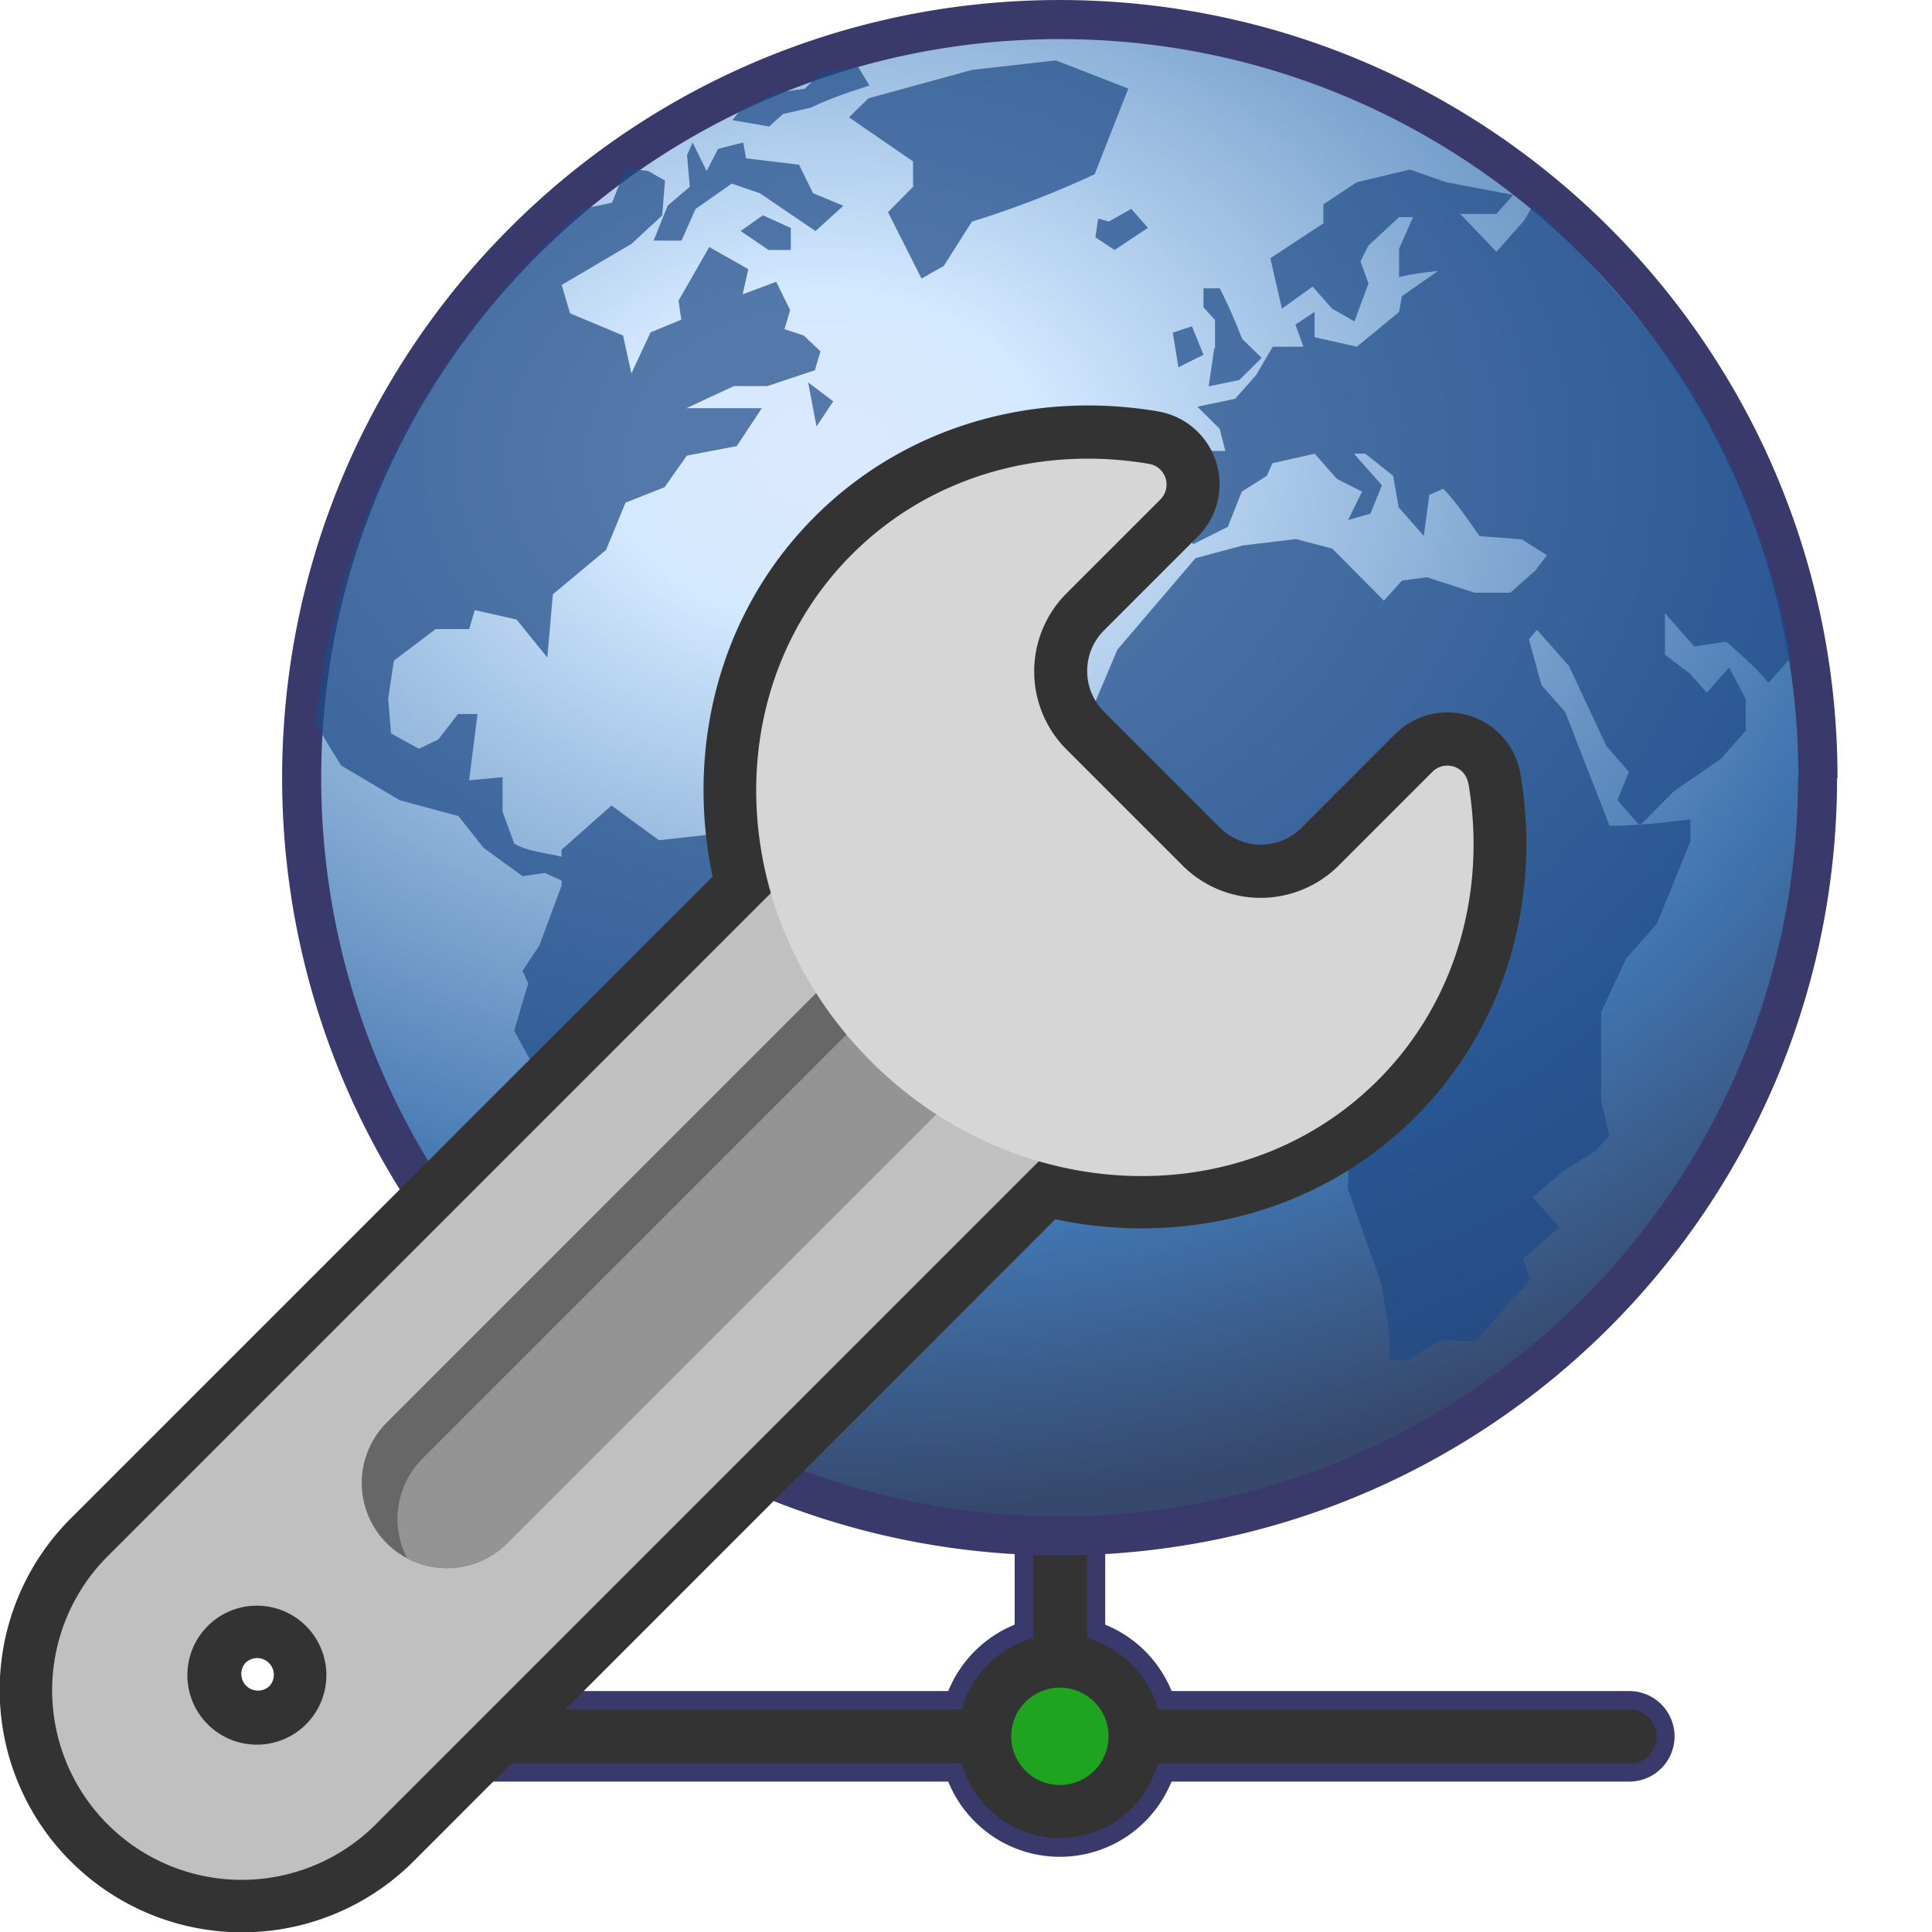 <svg xmlns="http://www.w3.org/2000/svg" xmlns:xlink="http://www.w3.org/1999/xlink" fill-rule="evenodd" stroke-linejoin="bevel" stroke-width=".501" viewBox="0 0 48 48"><defs><radialGradient id="b" cx="0" cy="0" r="280.057" gradientTransform="matrix(.125 0 0 -.094 20.528 11.342)" gradientUnits="userSpaceOnUse"><stop offset="0" stop-color="#dbe9ff"/><stop offset=".155" stop-color="#d3e9ff"/><stop offset=".75" stop-color="#4074ae"/><stop offset="1" stop-color="#36486c"/></radialGradient><path id="a" d="M206.893-345.108c0 8.25-6.693 14.946-14.94 14.946S177-336.858 177-345.108s6.694-14.946 14.942-14.946a14.95 14.95 0 0114.94 14.946z"/></defs><g fill="none" stroke-linejoin="miter"><g stroke="#39396c" stroke-width="18" transform="matrix(.125 0 0 -.125 2.34 0)"><g stroke-miterlimit="2.222"><path stroke-linecap="round" d="M209.48-345.107h95.63m-226.316 0h95.63"/><path d="M191.952-327.348v23.24"/></g><use stroke-miterlimit="79.84" xlink:href="#a"/></g><g stroke="#333" stroke-miterlimit="79.84" stroke-width="1.345"><path stroke-linecap="round" d="M28.53 43.145h11.956m-28.294 0h11.956"/><path d="M26.338 40.924V38.02"/></g></g><path fill="#1fa420" d="M26.788 44.826a1.742 1.742 0 01-2.131-1.231 1.74 1.74 0 013.362-.9 1.74 1.74 0 01-1.231 2.131z"/><g stroke-linejoin="miter"><use fill="none" stroke="#333" stroke-miterlimit="79.84" stroke-width="10.545" transform="matrix(.125 0 0 -.125 2.34 0)" xlink:href="#a"/><path fill="url(#b)" stroke="#39396c" stroke-miterlimit="99.8" stroke-width=".971" d="M45.156 19.326c0 10.392-8.43 18.832-18.84 18.832A18.82 18.82 0 017.495 19.326c0-10.4 8.43-18.84 18.832-18.84s18.84 8.43 18.84 18.84z"/></g><path fill="#204a87" fill-opacity=".714" d="M44.46 16.375l-.52.59c-.318-.376-.668-.69-1.05-1.02l-.796.116-.728-.825v1.03l.623.472.415.473.555-.628.415.785v.785l-.624.706-1.145.785-.866.866-.555-.63.287-.706-.555-.628-.935-2-.796-.9-.2.236.313 1.14.59.668 1.1 2.825c.684 0 1.33-.073 2.01-.158v.55l-.832 2.042-.763.862-.623 1.335v2.2l.2.874-.348.382-.763.472-.796.668.668.746-.9.787.175.51-1.352 1.523h-.9l-.763.472h-.476v-.63l-.207-1.26-.832-2.354.068-1.717.348-.785-.476-.942.035-1.294-.66-.746.33-1.068-.537-.612h-.937l-.3-.352-.936.59-.382-.433-.858.746-1.768-2-.692-1.65.623-.942-.347-.382.763-1.807 1.943-2.276 1.18-.315 1.317-.158.9.236 1.282 1.294.452-.5.62-.08 1.18.382h.888l.624-.55.287-.382-.624-.393-1.05-.08c-.288-.402-.558-.822-.9-1.177l-.347.15-.138 1.02-.624-.706-.138-.787-.693-.548h-.28l.694.785-.287.706-.553.156.347-.706-.624-.313-.553-.628-1.05.236-.138.313-.623.393-.347.875-.86.43-.382-.43h-.415v-1.413l.903-.472h.692l-.14-.55-.553-.55.936-.196.52-.588.415-.706h.763l-.2-.55.476-.315v.628l1.05.236 1.05-.862.07-.393.9-.628c-.326.04-.652.07-.97.157v-.708l.347-.785h-.347L34 6.1l-.2.393.2.55-.35.942-.553-.315-.485-.55-.763.55-.287-1.255 1.317-.866v-.472l.832-.55 1.317-.315.903.315 1.663.315-.415.472h-.9l.9.943.693-.785.2-.345s2.658 2.382 4.18 4.988 2.234 5.68 2.234 6.297zM27.285 5.424l-.07.472.476.315.83-.55-.415-.472-.555.315-.287-.08m.783-3.217L26.233 1.5l-2.08.236-2.576.706-.485.472 1.593 1.097v.63l-.623.63.833 1.65.554-.315.697-1.1a23.829 23.829 0 003.05-1.177l.833-2.12M29.9 8.812l-.287-.706-.476.158.14.862.623-.313m.267-.157l-.138.942.763-.157.553-.55-.485-.472a13.71 13.71 0 00-.555-1.256H29.9v.472l.287.315v.706m-10.27 14.9l-.555-1.1-1.05-.236-.555-1.5-1.385.155-1.18-.862-1.24 1.098v.175c-.378-.1-.842-.124-1.178-.33l-.287-.785v-.863l-.832.08.208-1.648h-.485l-.485.628-.485.236-.693-.382-.07-.866.14-.942 1.04-.785h.832l.138-.472 1.04.236.763.942.138-1.57 1.32-1.1.485-1.177.97-.383.553-.785 1.24-.236.623-.942h-1.874l1.18-.55h.832l1.18-.393.14-.47-.418-.394-.476-.157.14-.472L19.284 7l-.833.313.14-.626-.97-.55-.763 1.333.068.472-.763.315-.476 1.02-.208-.942-1.316-.55-.208-.706 1.734-1.02.763-.706.07-.866-.415-.236-.555-.08-.347.866-.728.15C12.574 6.953 8.725 10.74 7.83 17.892c.035.166.647 1.128.647 1.128l1.456.862 1.457.394.624.787.97.706.554-.08.415.187v.126l-.553 1.49-.418.628.14.315-.347 1.175 1.248 2.275 1.248 1.1.555.785-.07 1.65.418.942-.418 1.807s-.032-.01.02.17 2.225 1.383 2.36 1.282l.254-.194-.138-.382.553-.55.2-.55.9-.315.693-1.717-.208-.47.485-.706 1.05-.236.555-1.256-.138-1.57.832-1.175.138-1.178-3.397-1.717M18.4 5.738l.692.472h.555v-.546l-.692-.315-.555.39m-1.813-.628l-.348.866h.693l.348-.785.9-.63.693.236 1.388.942.693-.628L20.2 4.8l-.348-.708-1.316-.158-.07-.393-.624.157-.287.55-.348-.708-.138.315.07.785-.555.472m2.52-1.964l.348-.315.693-.158c.476-.23.953-.388 1.456-.55l-.287-.472-.896.13-.422.42-.696.1-.62.29-.29.146-.194.246.9.156m1.188 7.457l.418-.628-.624-.47.208 1.097"/><path fill="none" stroke="#333" stroke-linejoin="round" stroke-miterlimit="79.84" stroke-width="2.625" d="M2.684 45.316a4.71 4.71 0 010-6.661l16.473-16.473c-.86-2.973-.206-6.2 2.013-8.417 1.963-1.963 4.714-2.702 7.38-2.25a.523.523 0 01.412.357c.06.187.01.39-.13.53l-2.33 2.33a2.743 2.743 0 000 3.88l2.882 2.882a2.743 2.743 0 003.88 0l2.33-2.33a.525.525 0 01.887.283c.452 2.667-.286 5.42-2.25 7.38-2.22 2.22-5.444 2.874-8.418 2.013L9.346 45.316a4.71 4.71 0 01-6.661 0zM7.61 42.83a1.727 1.727 0 000-2.442 1.727 1.727 0 00-2.442 0A1.727 1.727 0 007.61 42.83z"/><path fill="silver" d="M21.275 20.064l-18.6 18.6a4.71 4.71 0 006.661 6.661l18.6-18.6zM7.603 42.84a1.727 1.727 0 01-2.442 0 1.727 1.727 0 010-2.442 1.727 1.727 0 012.442 0 1.727 1.727 0 010 2.442z"/><path fill="#676767" d="M9.606 38.34a2.12 2.12 0 010-2.994l10.91-10.912 2.994 2.994L12.6 38.34a2.117 2.117 0 01-2.994 0z"/><path fill="#949494" d="M10.118 38.72a2.12 2.12 0 002.482-.378l10.996-10.996-2.104-2.104-10.996 10.996a2.12 2.12 0 00-.378 2.482z"/><path fill="#d6d6d6" d="M36.477 19.457a.525.525 0 00-.887-.284l-2.33 2.33a2.743 2.743 0 01-3.88 0l-2.882-2.882a2.743 2.743 0 010-3.88l2.33-2.33a.526.526 0 00.13-.53.523.523 0 00-.412-.357c-2.667-.452-5.418.286-7.38 2.25-3.347 3.347-3.136 8.985.472 12.594s9.246 3.82 12.594.472c1.963-1.963 2.702-4.714 2.25-7.38z"/></svg>